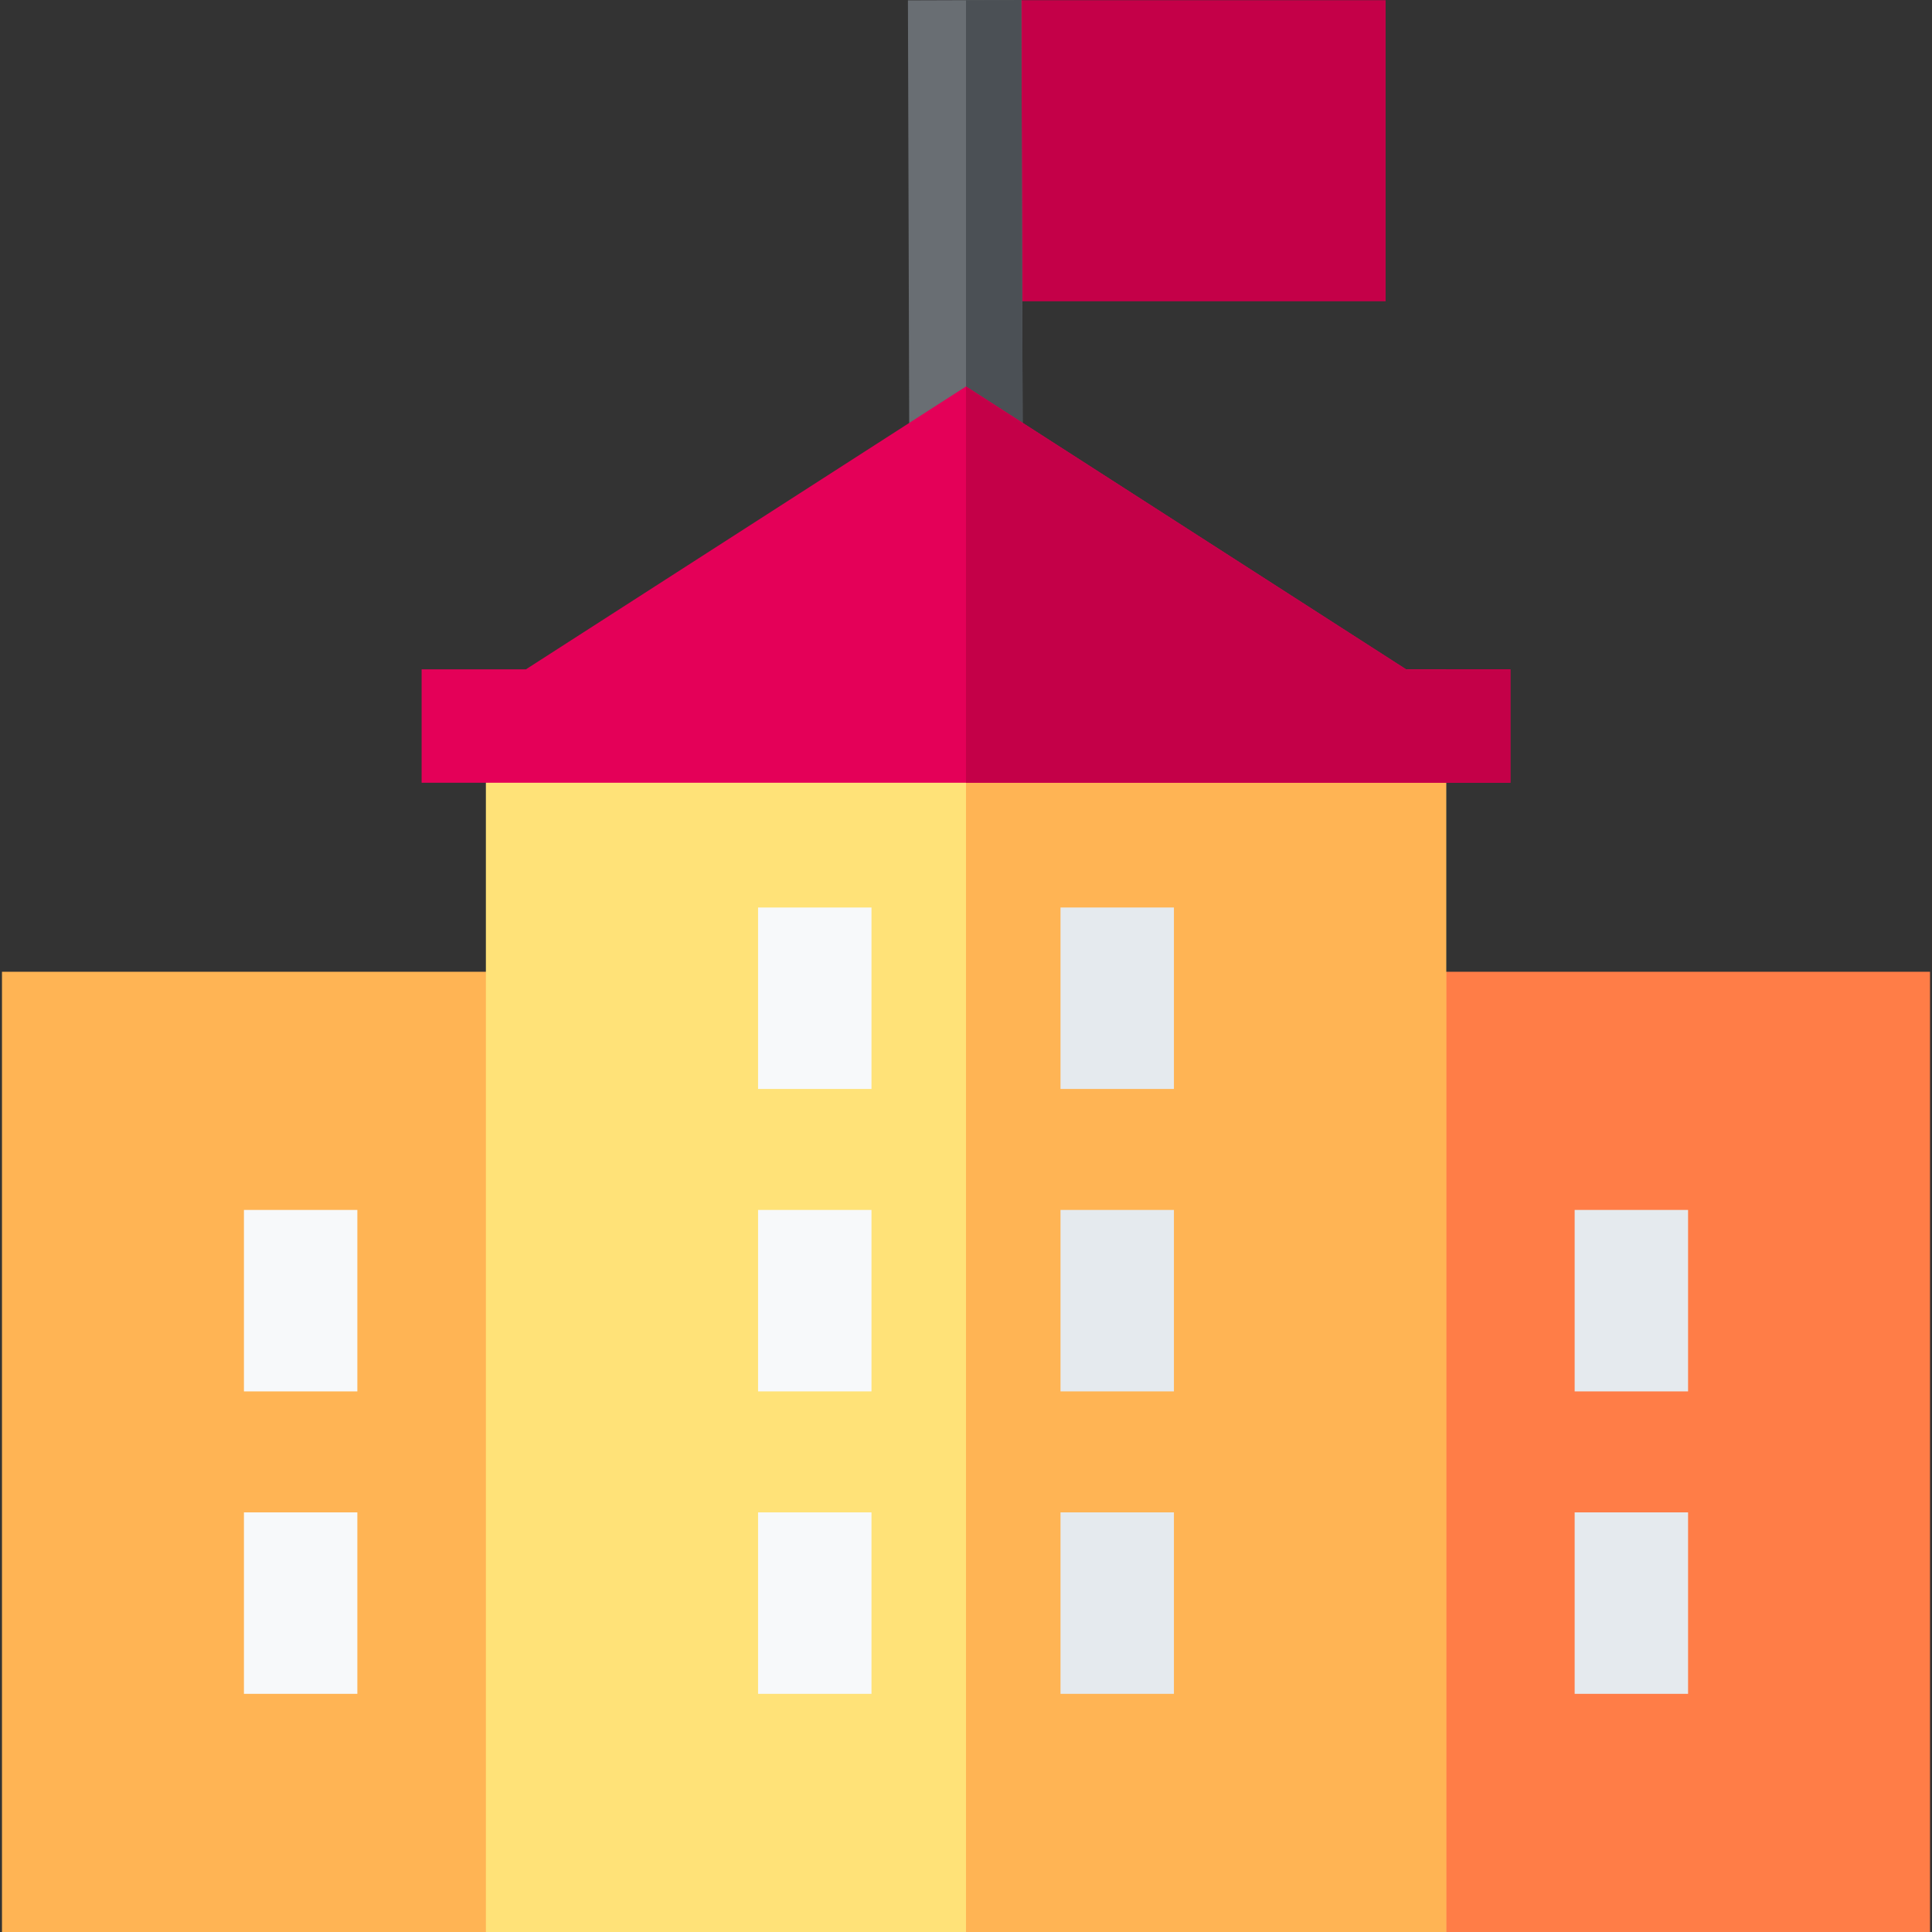 <svg id="Capa_1" enable-background="new 0 0 511.05 511.05" height="512" viewBox="0 0 511.05 511.05" width="512" xmlns="http://www.w3.org/2000/svg"><rect x="0" y="0" width="511.05" height="511.05" fill="#333333" stroke="none"/><g><path d="m.525 257.05h158v254h-158z" fill="#ffb454"/><path d="m352.525 257.05h158v254h-158z" fill="#ff7d47"/><path d="m128.525 185.05h254v326h-254z" fill="#ffe278"/><path d="m255.525 177.05h127v334h-127z" fill="#ffb454"/><path d="m366.525.05v79.64h-119.787l3.574-73.959 19.853-5.681z" fill="#c40048"/><path d="m270.525 120-30 .1-.36-120 15.36-.05 14.64-.05z" fill="#696e73"/><path d="m270.525 120-15 .05v-120l14.64-.05z" fill="#4b5055"/><path d="m399.525 177.05v30h-288v-30h27.59l116.41-74.83 116.41 74.83z" fill="#e40058"/><path d="m399.525 177.05v30h-144v-104.83l116.41 74.83z" fill="#c40048"/><g fill="#f7f9fa"><path d="m64.525 400.05h30v48h-30z"/><path d="m64.525 320.05h30v48h-30z"/><path d="m200.525 320.05h30v48h-30z"/></g><path d="m280.525 320.05h30v48h-30z" fill="#e5eaee"/><path d="m200.525 240.05h30v48h-30z" fill="#f7f9fa"/><path d="m280.525 240.05h30v48h-30z" fill="#e5eaee"/><path d="m200.525 400.05h30v48h-30z" fill="#f7f9fa"/><path d="m280.525 400.05h30v48h-30z" fill="#e5eaee"/><path d="m416.525 400.05h30v48h-30z" fill="#e5eaee"/><path d="m416.525 320.05h30v48h-30z" fill="#e5eaee"/></g></svg>